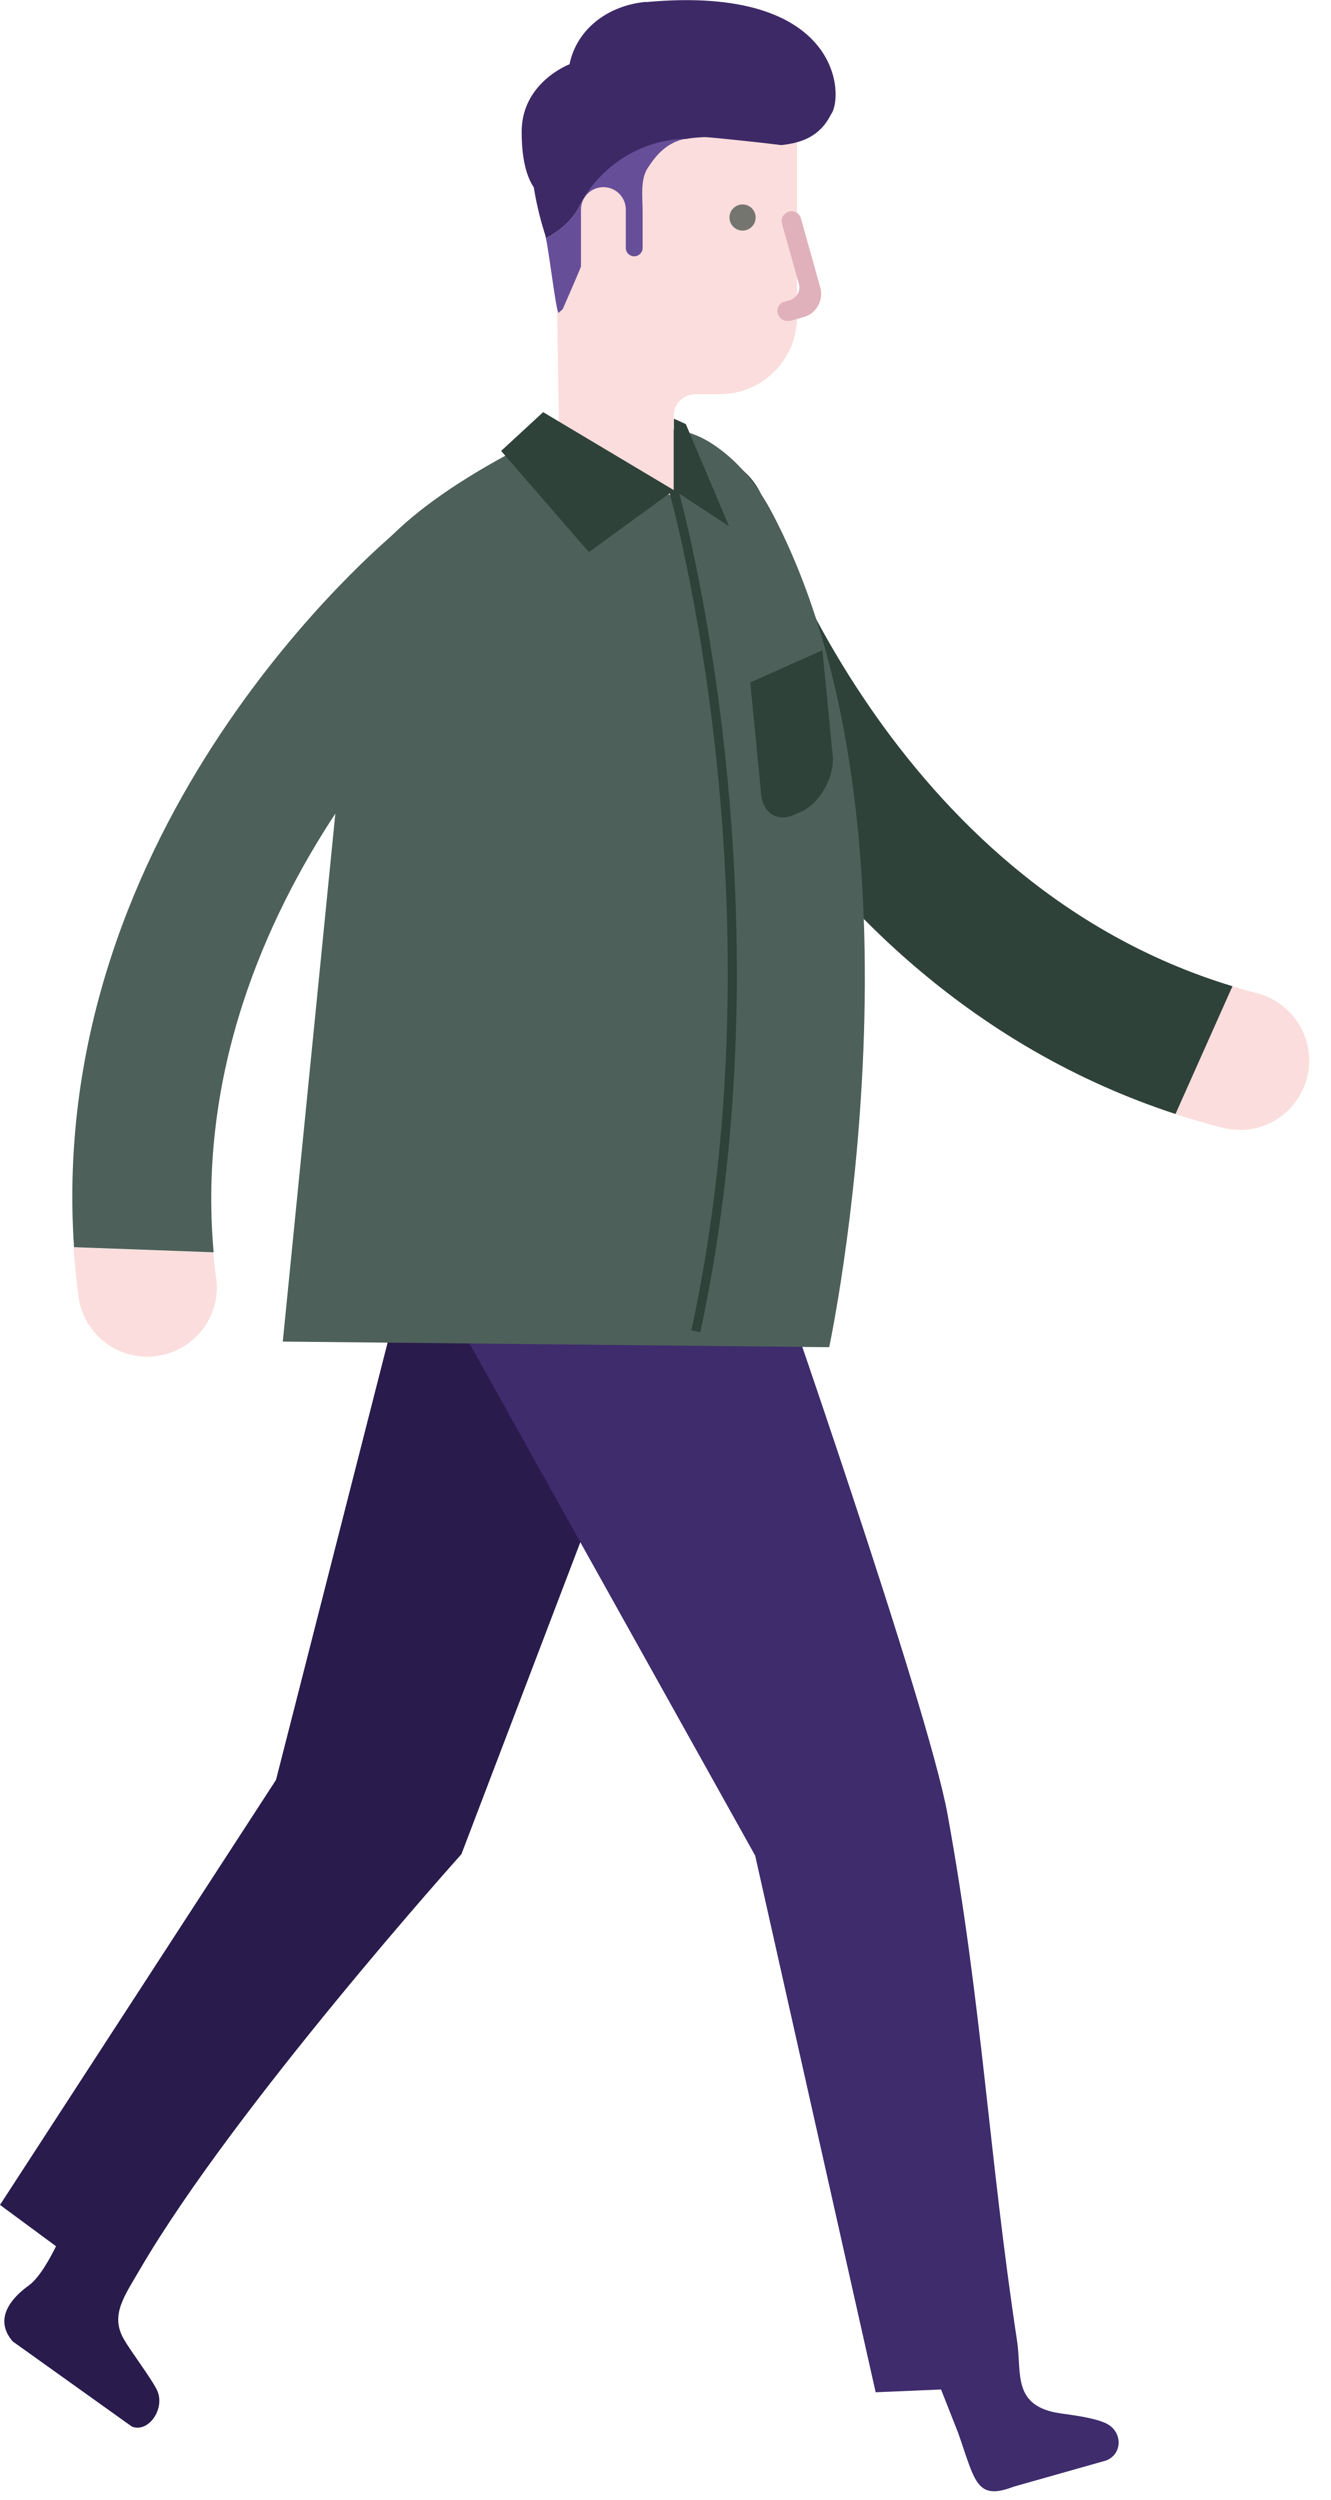 
    <svg
        width="57"
        height="107"
        viewBox="0 0 57 107"
        fill="none"
        xmlns="http://www.w3.org/2000/svg"
    >
        <g clip-path="url(#clip0_9_483)">
            <path
                d="M53.83 42.51C55.42 42.92 56.38 44.54 55.97 46.13C55.63 47.44 54.48 48.32 53.2 48.36C52.92 48.36 52.64 48.34 52.35 48.27C51.66 48.09 50.99 47.89 50.33 47.68L52.77 42.21C53.12 42.32 53.47 42.42 53.83 42.51Z"
                fill="#FADDDC"
            />
            <path
                d="M29 19.56C30.57 19.07 32.23 19.94 32.73 21.51C32.78 21.68 38.01 37.74 52.78 42.21L50.34 47.68C33.07 42.03 27.3 24.07 27.06 23.28C26.57 21.71 27.45 20.05 29.01 19.56H29Z"
                fill="#2E423A"
            />
            <path
                d="M29.51 53.82H17.53L11.82 76.18L0 94.37L2.4 96.14C2.14 96.66 1.69 97.49 1.23 97.82C0.55 98.31 -0.31 99.21 0.54 100.21L5.65 103.86C6.38 104.14 7.11 103.05 6.71 102.27C6.45 101.75 5.58 100.61 5.3 100.11C4.71 99.08 5.33 98.27 6.01 97.1C10.07 90.15 19.76 79.36 19.76 79.36L29.5 53.82H29.51Z"
                fill="#291B4C"
            />
            <path
                d="M33.04 53.82H18.05L32.34 79.42L37.5 102.39L40.3 102.27L41.03 104.12C41.76 106.19 41.8 107.05 43.41 106.43L47.37 105.31C48.1 105.03 48.09 104.01 47.3 103.69C46.78 103.47 45.95 103.37 45.4 103.29C43.34 102.99 43.76 101.57 43.56 100.22C42.34 92.18 42.06 85.8 40.58 77.66C39.74 73 33.04 53.82 33.04 53.82Z"
                fill="#3E2C6D"
            />
            <path
                d="M35.5 57.66L12.11 57.42L14.61 32.32C14.61 28.16 11.89 24.07 23.91 18.35H28.26C29.31 18.35 30.08 18.63 30.98 19.34C31.88 20.05 32.54 20.96 33.07 21.96C40.23 35.57 35.51 57.66 35.51 57.66H35.5Z"
                fill="#4D6059"
            />
            <path
                d="M9.26 54.7C9.48 56.33 8.33 57.82 6.7 58.04C5.36 58.22 4.11 57.48 3.59 56.3C3.48 56.05 3.4 55.77 3.36 55.48C3.27 54.77 3.2 54.08 3.15 53.39L9.13 53.61C9.16 53.97 9.2 54.34 9.25 54.7H9.26Z"
                fill="#FADDDC"
            />
            <path
                d="M21.26 23.09C22.3 24.36 22.11 26.23 20.85 27.27C20.72 27.38 7.77 38.23 9.15 53.6L3.17 53.38C1.95 35.26 16.45 23.19 17.09 22.66C18.36 21.62 20.23 21.81 21.27 23.08L21.26 23.09Z"
                fill="#4D6059"
            />
            <path
                d="M23.74 4.27H34.13V13.57C34.13 15.39 32.65 16.87 30.83 16.87H29.78C29.27 16.87 28.85 17.28 28.85 17.8V21.28L23.94 18.62L23.73 4.28L23.74 4.27Z"
                fill="#FADDDC"
            />
            <path
                d="M33.82 13.74L34.42 13.57C34.96 13.42 35.28 12.85 35.13 12.31L34.3 9.35C34.24 9.12 34 8.99 33.78 9.06C33.56 9.13 33.42 9.36 33.49 9.58L34.21 12.14C34.3 12.45 34.12 12.77 33.81 12.85L33.6 12.91C33.37 12.97 33.24 13.21 33.31 13.43C33.38 13.65 33.61 13.79 33.83 13.72L33.82 13.74Z"
                fill="#E0B1BB"
            />
            <path
                d="M32.36 9.31C32.36 9.62 32.11 9.87 31.8 9.87C31.49 9.87 31.24 9.62 31.24 9.31C31.24 9 31.49 8.75 31.8 8.75C32.11 8.75 32.36 9 32.36 9.31Z"
                fill="#757570"
            />
            <path
                d="M34.31 34.74L34.01 34.87C33.24 35.22 32.6 34.75 32.58 33.82L32.13 29.21L35.22 27.83L35.67 32.44C35.69 33.36 35.08 34.39 34.31 34.74Z"
                fill="#2E423A"
            />
            <path
                d="M23.26 17.64L28.86 20.98L25.22 23.63L21.46 19.3L23.26 17.64Z"
                fill="#2E423A"
            />
            <path
                d="M28.86 20.98L31.22 22.52L29.37 18.15L28.86 17.92V20.98Z"
                fill="#2E423A"
            />
            <path
                d="M30 57.02L29.61 56.94C33.58 38.55 28.71 21.22 28.66 21.04L29.04 20.93C29.09 21.1 33.98 38.53 29.99 57.02H30Z"
                fill="#2E423A"
            />
            <path
                d="M24.86 8.73C25.74 7.12 27.41 6.01 29.36 5.95C30.22 5.78 31.9 5.92 32.89 5.68C34.42 5.32 34.85 3.24 34.47 1.77C34.15 0.5 30.02 -0.02 27.36 1.03C25.8 1.65 23.29 2.96 22.8 6.08C22.55 7.67 23.34 10.03 23.34 10.03C23.35 10.07 23.37 10.13 23.38 10.2C24.58 9.56 24.86 8.72 24.86 8.72V8.73Z"
                fill="#3E2967"
            />
            <path
                d="M24.09 13.25C24.09 13.25 24.88 11.45 24.88 11.4V8.97C24.88 8.44 25.31 8.01 25.84 8.01C26.37 8.01 26.8 8.44 26.8 8.97V10.13V10.61C26.8 10.81 26.96 10.97 27.16 10.97C27.36 10.97 27.52 10.81 27.52 10.61V9.05C27.52 8.44 27.41 7.69 27.74 7.19C28.03 6.75 28.45 6.15 29.29 5.95C29.31 5.95 29.34 5.95 29.36 5.94C27.41 5.99 25.74 7.1 24.86 8.72C24.86 8.72 24.58 9.56 23.38 10.2C23.54 10.98 23.82 13.36 23.92 13.39L24.09 13.24V13.25Z"
                fill="#674E99"
            />
            <path
                d="M27.66 0.08C26.05 0.23 24.7 1.23 24.39 2.75C24.39 2.75 22.34 3.52 22.34 5.64C22.34 7.25 22.73 8.21 23.49 8.58L24.38 9.04V8.92C24.38 8.86 24.39 8.8 24.41 8.74C24.64 6.35 27.51 5.82 28.43 5.72H28.53C28.53 5.72 31.12 5.92 33.46 6.21C34.3 6.12 35.11 5.86 35.59 4.89C36.14 4.17 36.09 -0.69 27.66 0.09V0.08Z"
                fill="#3E2967"
            />
        </g>
        <defs>
            <clipPath id="clip0_9_483">
                <rect width="56.06" height="106.63" fill="white" />
            </clipPath>
        </defs>
    </svg>
